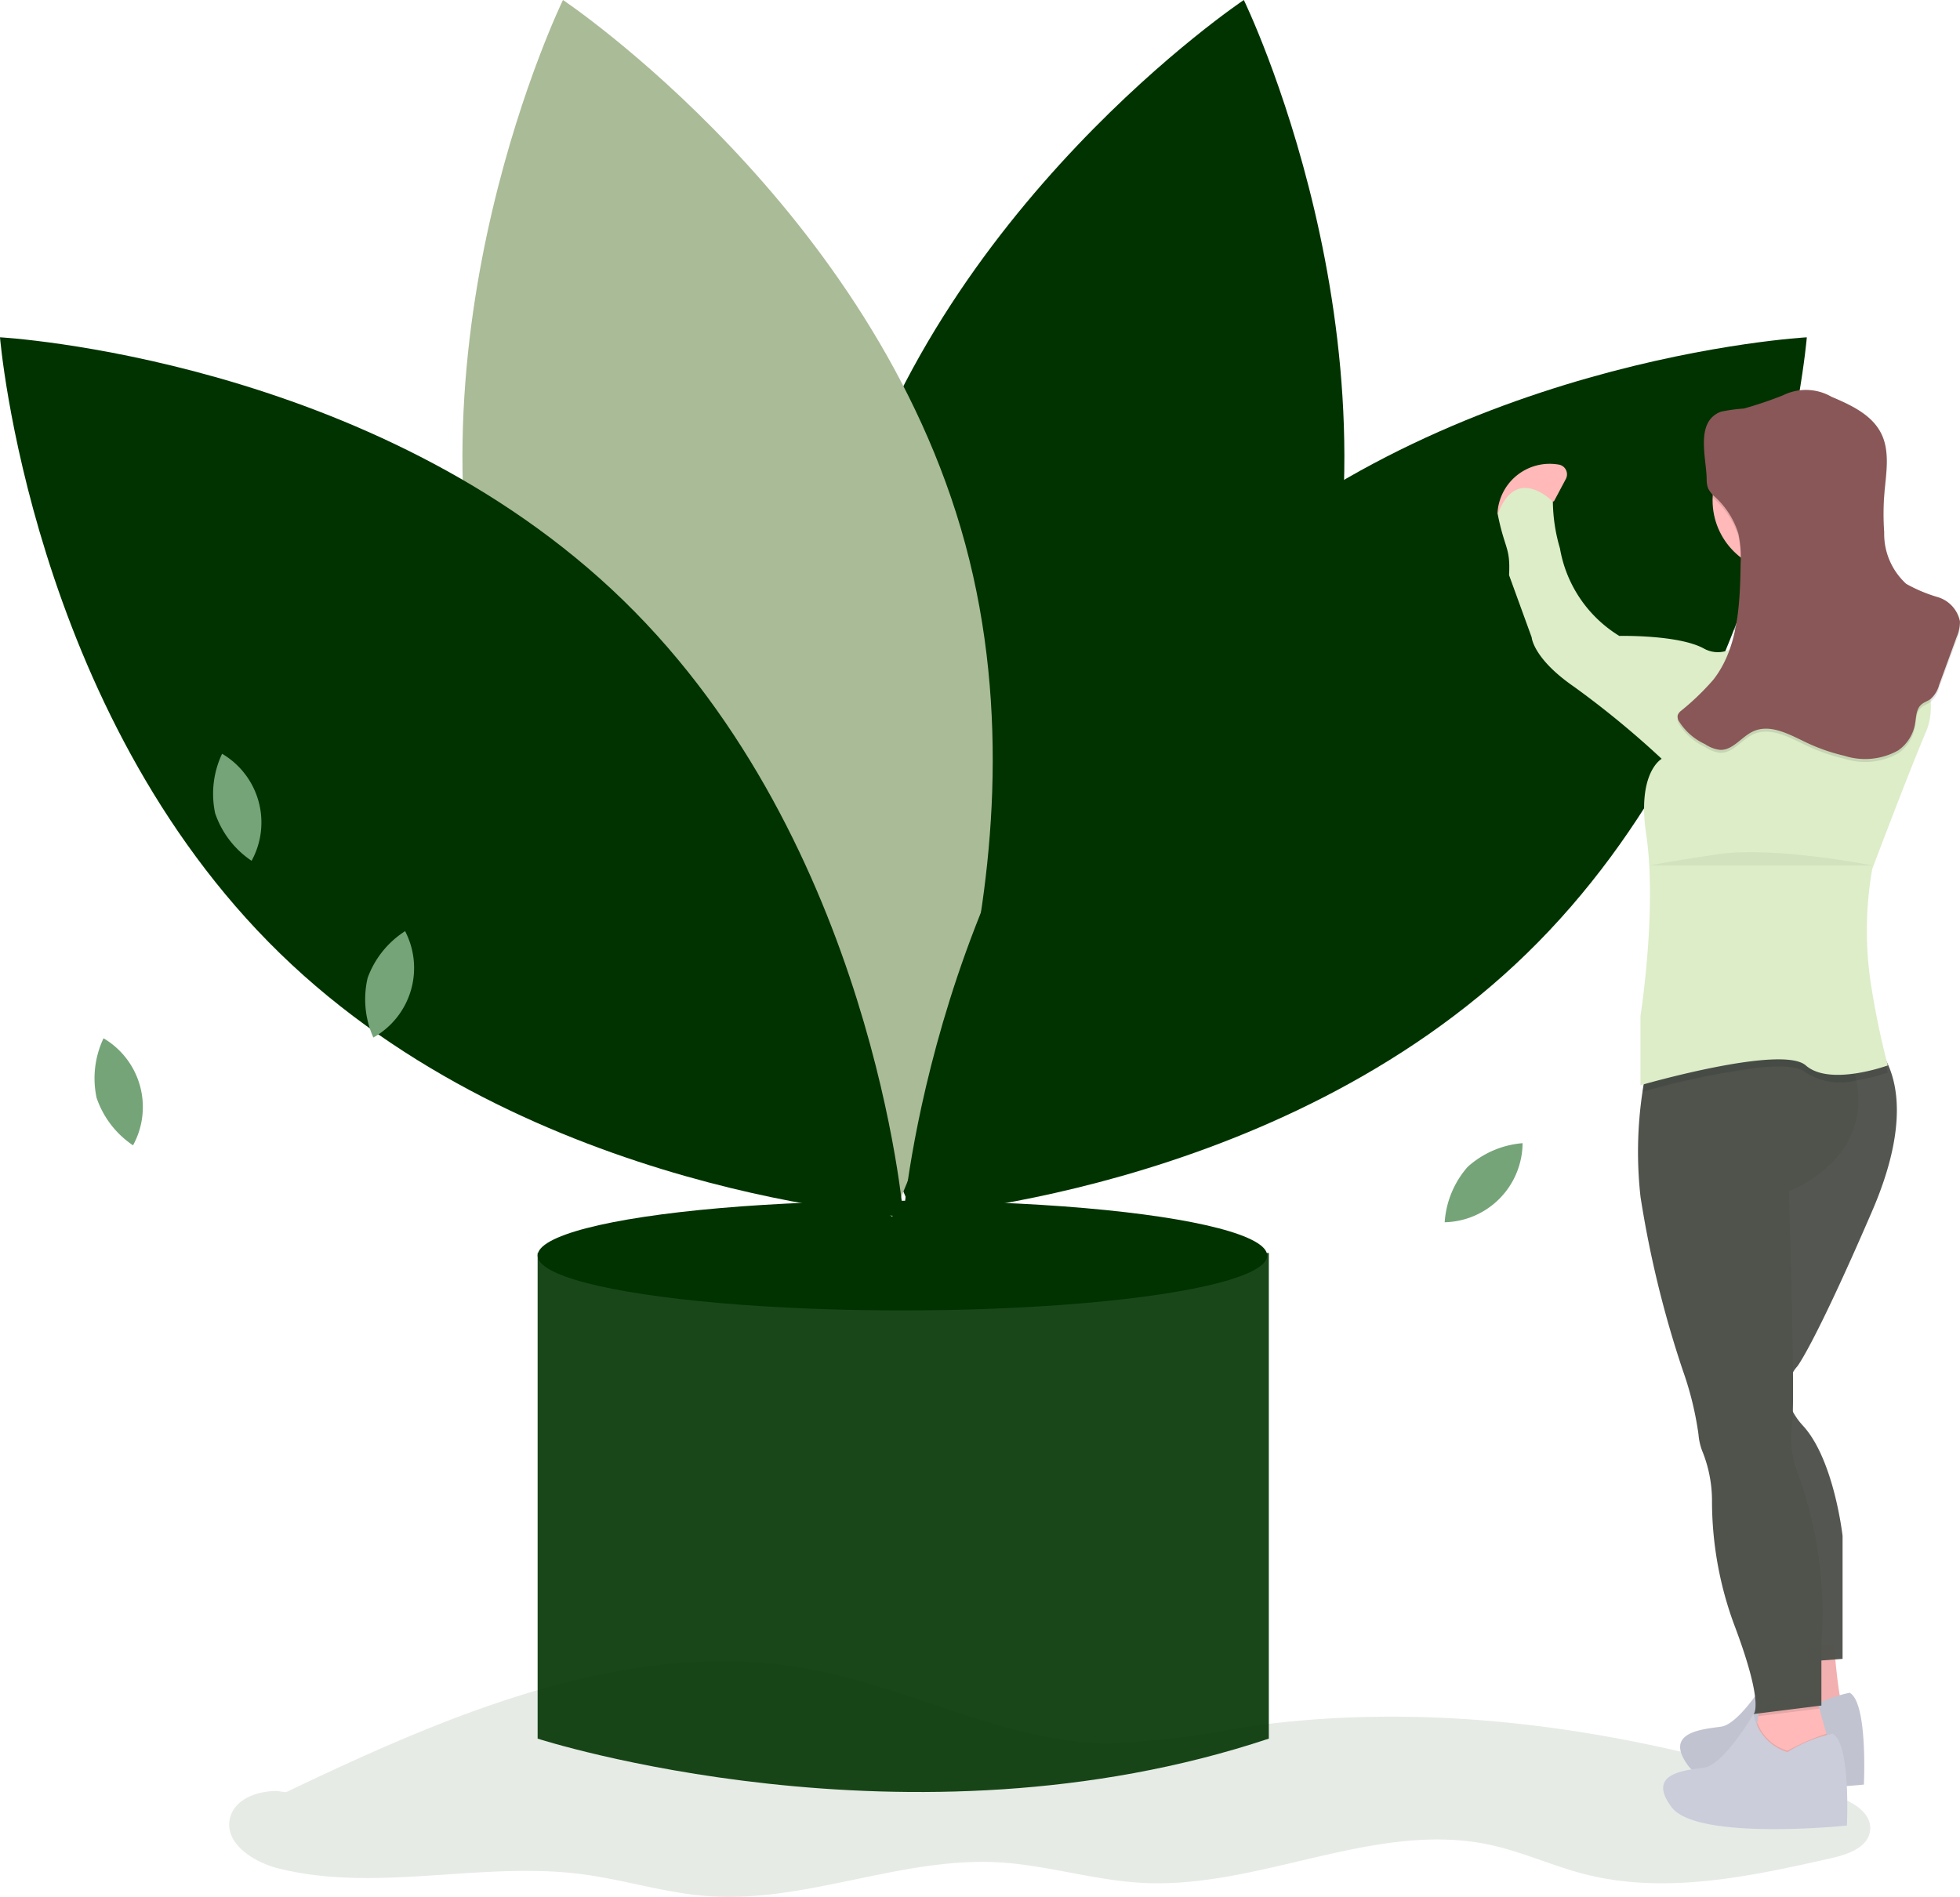 <svg xmlns="http://www.w3.org/2000/svg" width="130.832" height="126.64" viewBox="0 0 130.832 126.64">
  <g id="Group_16" data-name="Group 16" transform="translate(-207.168 -99)">
    <path id="Path_1" data-name="Path 1" d="M853.833,259.673s-2.452,1.415-1.7,3.4a6.732,6.732,0,0,1,3.584,2.641c1.038,1.886,9.055,8.678,9.055,8.678l5.848-2.924s-2.034-2.716-8.469-4.612c0,0-3.793-4.066-5.114-4.82A27.879,27.879,0,0,1,853.833,259.673Z" transform="translate(-539.518 -131.327)" fill="#cbcdda"/>
    <path id="Path_2" data-name="Path 2" d="M853.833,259.673s-2.452,1.415-1.7,3.4a6.732,6.732,0,0,1,3.584,2.641c1.038,1.886,9.055,8.678,9.055,8.678l5.848-2.924s-2.034-2.716-8.469-4.612c0,0-3.793-4.066-5.114-4.82A27.879,27.879,0,0,1,853.833,259.673Z" transform="translate(-539.518 -131.327)" opacity="0.05"/>
    <path id="Path_3" data-name="Path 3" d="M290.431,783.706a15.41,15.41,0,0,1-3.873-.068c-1.3-.015-2.81.53-3.128,1.787-.427,1.689,1.548,2.962,3.238,3.383,6.561,1.633,13.507-.486,20.214.378,2.826.364,5.574,1.256,8.416,1.468,6.5.487,12.858-2.606,19.371-2.258,3.263.175,6.434,1.211,9.7,1.377,7.808.4,15.51-4.186,23.154-2.543,2.158.464,4.185,1.409,6.323,1.957,5.407,1.384,11.1.151,16.541-1.084,1.081-.245,2.384-.722,2.517-1.822.147-1.214-1.247-1.975-2.407-2.363-12.681-4.241-26.258-6.488-39.485-4.528a56.58,56.58,0,0,1-9.054,1.065c-6.734-.1-12.923-3.61-19.534-4.895-12.527-2.435-25.053,3.246-36.553,8.778" transform="translate(-60.904 -565.068)" fill="#030" opacity="0.1"/>
    <path id="Path_4" data-name="Path 4" d="M417.273,602.735h-3.835v32.423s24.753,8.019,48.809,0V602.735Z" transform="translate(-170.383 -420.086)" fill="#030" opacity="0.896"/>
    <ellipse id="Ellipse_1" data-name="Ellipse 1" cx="24.349" cy="3.661" rx="24.349" ry="3.661" transform="translate(243.055 179.163)" fill="#030"/>
    <path id="Path_5" data-name="Path 5" d="M563.586,119.187c-6.069,22.433-26.855,36.326-26.855,36.326s-10.947-22.478-4.879-44.911,26.855-36.326,26.855-36.326S569.655,96.754,563.586,119.187Z" transform="translate(-268.512 24.724)" fill="#030"/>
    <path id="Path_6" data-name="Path 6" d="M383.557,119.187c6.069,22.433,26.855,36.326,26.855,36.326s10.947-22.478,4.879-44.911-26.855-36.326-26.855-36.326S377.489,96.754,383.557,119.187Z" transform="translate(-143.689 24.724)" fill="#aabb97"/>
    <path id="Path_7" data-name="Path 7" d="M228.338,234.1c16.652,16.21,18.686,41.129,18.686,41.129s-24.965-1.363-41.617-17.573-18.686-41.129-18.686-41.129S211.686,217.888,228.338,234.1Z" transform="translate(20.447 -95.008)" fill="#030"/>
    <path id="Path_8" data-name="Path 8" d="M586.375,234.1c-16.652,16.21-18.686,41.129-18.686,41.129s24.965-1.363,41.617-17.573,18.686-41.129,18.686-41.129S603.027,217.888,586.375,234.1Z" transform="translate(-300.217 -95.008)" fill="#030"/>
    <path id="Path_9" data-name="Path 9" d="M276.592,396.157a6.24,6.24,0,0,0,2.433,3.174,5.322,5.322,0,0,0-1.969-7.146A6.24,6.24,0,0,0,276.592,396.157Z" transform="translate(-55.063 -242.863)" fill="#75a478"/>
    <path id="Path_10" data-name="Path 10" d="M340.756,470.112a6.24,6.24,0,0,0,.38,3.981,5.323,5.323,0,0,0,2.12-7.1A6.24,6.24,0,0,0,340.756,470.112Z" transform="translate(-109.047 -305.828)" fill="#75a478"/>
    <path id="Path_11" data-name="Path 11" d="M797.475,558a6.24,6.24,0,0,0-1.531,3.695,5.323,5.323,0,0,0,5.2-5.28A6.241,6.241,0,0,0,797.475,558Z" transform="translate(-492.342 -381.096)" fill="#75a478"/>
    <path id="Path_12" data-name="Path 12" d="M941.605,767.971s.283,4.15.754,4.622-4.245.755-4.245.755l.66-5.376Z" transform="translate(-612.009 -559.167)" fill="#ffb9b9"/>
    <path id="Path_13" data-name="Path 13" d="M941.605,767.971s.283,4.15.754,4.622-4.245.755-4.245.755l.66-5.376Z" transform="translate(-612.009 -559.167)" opacity="0.05"/>
    <path id="Path_14" data-name="Path 14" d="M906.536,781.209a9.054,9.054,0,0,0-3.018,1.226,3.276,3.276,0,0,1-2.264-2.547s-1.981,3.4-3.3,3.584-3.867.377-2.169,2.641,11.7,1.226,11.7,1.226S907.762,781.87,906.536,781.209Z" transform="translate(-575.902 -569.198)" fill="#cbcdda"/>
    <path id="Path_15" data-name="Path 15" d="M906.536,781.209a9.054,9.054,0,0,0-3.018,1.226,3.276,3.276,0,0,1-2.264-2.547s-1.981,3.4-3.3,3.584-3.867.377-2.169,2.641,11.7,1.226,11.7,1.226S907.762,781.87,906.536,781.209Z" transform="translate(-575.902 -569.198)" opacity="0.05"/>
    <path id="Path_16" data-name="Path 16" d="M931.2,790.235l-.66,1.792L926.2,790.8l.247-1.779.059-.429.165-1.187s3.679-.943,3.679-.472a7.335,7.335,0,0,0,.242,1.149c.151.58.341,1.241.468,1.676C931.14,790.046,931.2,790.235,931.2,790.235Z" transform="translate(-601.978 -575.016)" fill="#ffb9b9"/>
    <path id="Path_17" data-name="Path 17" d="M915.939,534.612a2.577,2.577,0,0,0-.008,2.625,4.558,4.558,0,0,0,.678.94c2.075,2.264,2.641,7.357,2.641,7.357v8.206l-1.415.109-2.264.174-3.4-13.96s-1.981-10.187-1.037-11.979,1.792-13.017,1.792-13.017l.783-.811,1.858-1.924h5.376a3.614,3.614,0,0,1,1.046,1.17c.9,1.494,1.713,4.6-.763,10.338-3.867,8.961-5,10.376-5,10.376A2.169,2.169,0,0,0,915.939,534.612Z" transform="translate(-589.088 -343.993)" fill="#4f534c" opacity="0.971"/>
    <path id="Path_19" data-name="Path 19" d="M932.219,788.082l-4.085.51.165-1.187s3.679-.943,3.679-.472A7.321,7.321,0,0,0,932.219,788.082Z" transform="translate(-603.608 -575.016)" opacity="0.1"/>
    <path id="Path_20" data-name="Path 20" d="M887.536,515.007s.235,7.425.274,12.092c.008,1.055.008,1.97-.009,2.625a5.806,5.806,0,0,1-.077,1.035,6.577,6.577,0,0,0,.283,2.735,27.224,27.224,0,0,1,1.7,11.7v4.15l-4.527.566s.755-.566-1.321-6.037a23.846,23.846,0,0,1-1.454-8.275,8.853,8.853,0,0,0-.662-3.274,4.04,4.04,0,0,1-.241-1.09,21.6,21.6,0,0,0-1.038-4.245,70.411,70.411,0,0,1-2.83-11.6,27.018,27.018,0,0,1,.131-7.017,17.541,17.541,0,0,1,.341-1.755s9.221-5.8,12.7-1.792a4.544,4.544,0,0,1,.786,1.32,8.707,8.707,0,0,1,.445,1.47C893.121,512.933,887.536,515.007,887.536,515.007Z" transform="translate(-560.959 -336.48)" fill="#4f534c"/>
    <circle id="Ellipse_4" data-name="Ellipse 4" cx="4.811" cy="4.811" r="4.811" transform="translate(321.484 127.592)" fill="#ffb9b9"/>
    <path id="Path_21" data-name="Path 21" d="M921,288.761s1.981,5.565,0,8.489,6.32,1.981,6.32,1.981l3.207-3.867s-3.773,0-3.962-6.6S921,288.761,921,288.761Z" transform="translate(-597.344 -153.34)" fill="#ffb9b9"/>
    <path id="Path_22" data-name="Path 22" d="M895.729,507.084a12.375,12.375,0,0,1-2.1.526,4.288,4.288,0,0,1-3.369-.526c-.48-.424-1.663-.475-3.084-.34a52.924,52.924,0,0,0-7.82,1.623,17.506,17.506,0,0,1,.341-1.755s9.221-5.8,12.7-1.792h2.012a3.613,3.613,0,0,1,1.046,1.17C895.629,506.74,895.729,507.084,895.729,507.084Z" transform="translate(-562.549 -336.48)" opacity="0.1"/>
    <path id="Path_23" data-name="Path 23" d="M931.2,802.042l-.66,1.792-4.339-1.226.247-1.779a3.055,3.055,0,0,0,2.017,1.873,15.386,15.386,0,0,1,2.6-1.137C931.14,801.853,931.2,802.042,931.2,802.042Z" transform="translate(-601.978 -586.823)" opacity="0.1"/>
    <path id="Path_24" data-name="Path 24" d="M899.385,798.49a9.055,9.055,0,0,0-3.018,1.226,3.276,3.276,0,0,1-2.264-2.547s-1.981,3.4-3.3,3.584-3.867.377-2.169,2.641,11.7,1.226,11.7,1.226S900.612,799.151,899.385,798.49Z" transform="translate(-569.884 -583.744)" fill="#cbcdda"/>
    <path id="Path_25" data-name="Path 25" d="M818.194,273.362a3.489,3.489,0,0,1,4.045-3.314.66.66,0,0,1,.521.966l-.792,1.49Z" transform="translate(-511.07 -140.038)" fill="#ffb9b9"/>
    <path id="Path_26" data-name="Path 26" d="M840.6,291.676s-4.622-.755-5.848-1.7a1.908,1.908,0,0,1-2.641.849c-1.7-.943-5.659-.849-5.659-.849a8.555,8.555,0,0,1-3.962-5.848,11.374,11.374,0,0,1-.472-3.113s-2.452-2.547-3.679.849c.472,2.358.849,2.169.755,4.056l1.509,4.15s.094,1.415,2.83,3.3a60.812,60.812,0,0,1,5.848,4.811s-1.651.9-1.038,5c.749,5.015-.377,12.168-.377,12.168v4.622s9.432-2.735,11.036-1.321,5.471,0,5.471,0a54.963,54.963,0,0,1-1.132-5.471,23.725,23.725,0,0,1,.094-7.64s2.452-6.508,3.584-9.149-.849-6.225-2.83-7.546-2.719-.528-2.719-.528S844.845,290.827,840.6,291.676Z" transform="translate(-511.194 -148.521)" fill="#dcedc8"/>
    <path id="Path_27" data-name="Path 27" d="M896.1,245.967a1.664,1.664,0,0,0,.1.576,1.815,1.815,0,0,0,.442.55,5.5,5.5,0,0,1,1.575,2.466,7.46,7.46,0,0,1,.149,1.994c-.041,2.708-.154,5.631-1.827,7.762a16.915,16.915,0,0,1-2.148,2.068.649.649,0,0,0-.226.3.566.566,0,0,0,.07.373,4.035,4.035,0,0,0,1.76,1.556A2.227,2.227,0,0,0,897,264c.858.028,1.424-.878,2.205-1.235,1.136-.519,2.411.2,3.539.74a12.469,12.469,0,0,0,2.555.891,4.518,4.518,0,0,0,3.589-.362,2.741,2.741,0,0,0,1.118-1.749c.082-.461.069-1,.418-1.308.18-.161.425-.227.62-.37a1.927,1.927,0,0,0,.574-.944l1.162-3.177a2.611,2.611,0,0,0,.227-1.067,2.135,2.135,0,0,0-1.47-1.614,10.075,10.075,0,0,1-2.115-.887,4.526,4.526,0,0,1-1.473-3.464,16.66,16.66,0,0,1,.019-2.668c.115-1.316.372-2.717-.213-3.9-.625-1.265-2.028-1.91-3.326-2.461a3.425,3.425,0,0,0-3.224-.1,25.6,25.6,0,0,1-2.622.887,11.551,11.551,0,0,0-1.528.209C895.289,242.083,896.1,244.543,896.1,245.967Z" transform="translate(-575.01 -114.741)" opacity="0.1"/>
    <path id="Path_28" data-name="Path 28" d="M896.1,244.775a1.67,1.67,0,0,0,.1.576,1.817,1.817,0,0,0,.442.55,5.5,5.5,0,0,1,1.575,2.466,7.456,7.456,0,0,1,.149,1.994c-.041,2.708-.155,5.632-1.827,7.762a16.911,16.911,0,0,1-2.148,2.068.648.648,0,0,0-.226.3.566.566,0,0,0,.07.373,4.035,4.035,0,0,0,1.76,1.556A2.228,2.228,0,0,0,897,262.8c.858.028,1.424-.878,2.205-1.235,1.136-.519,2.411.2,3.539.74a12.469,12.469,0,0,0,2.555.891,4.518,4.518,0,0,0,3.589-.362,2.74,2.74,0,0,0,1.118-1.749c.082-.461.069-1,.418-1.308.18-.161.425-.227.62-.37a1.926,1.926,0,0,0,.574-.944l1.162-3.177a2.611,2.611,0,0,0,.227-1.067,2.135,2.135,0,0,0-1.47-1.614,10.071,10.071,0,0,1-2.115-.887,4.526,4.526,0,0,1-1.473-3.464,16.681,16.681,0,0,1,.019-2.668c.115-1.316.372-2.717-.213-3.9-.625-1.265-2.028-1.91-3.326-2.461a3.425,3.425,0,0,0-3.224-.1,25.6,25.6,0,0,1-2.622.887,11.559,11.559,0,0,0-1.528.209C895.289,240.891,896.1,243.351,896.1,244.775Z" transform="translate(-575.01 -113.738)" fill="#895757"/>
    <path id="Path_29" data-name="Path 29" d="M882.412,434.567s.753-.182,4.525-.748,10.376.755,10.376.755" transform="translate(-565.124 -277.788)" opacity="0.05"/>
    <path id="Path_30" data-name="Path 30" d="M226.592,516.157a6.241,6.241,0,0,0,2.433,3.174,5.323,5.323,0,0,0-1.969-7.146A6.24,6.24,0,0,0,226.592,516.157Z" transform="translate(-12.977 -343.868)" fill="#75a478"/>
  </g>
</svg>
